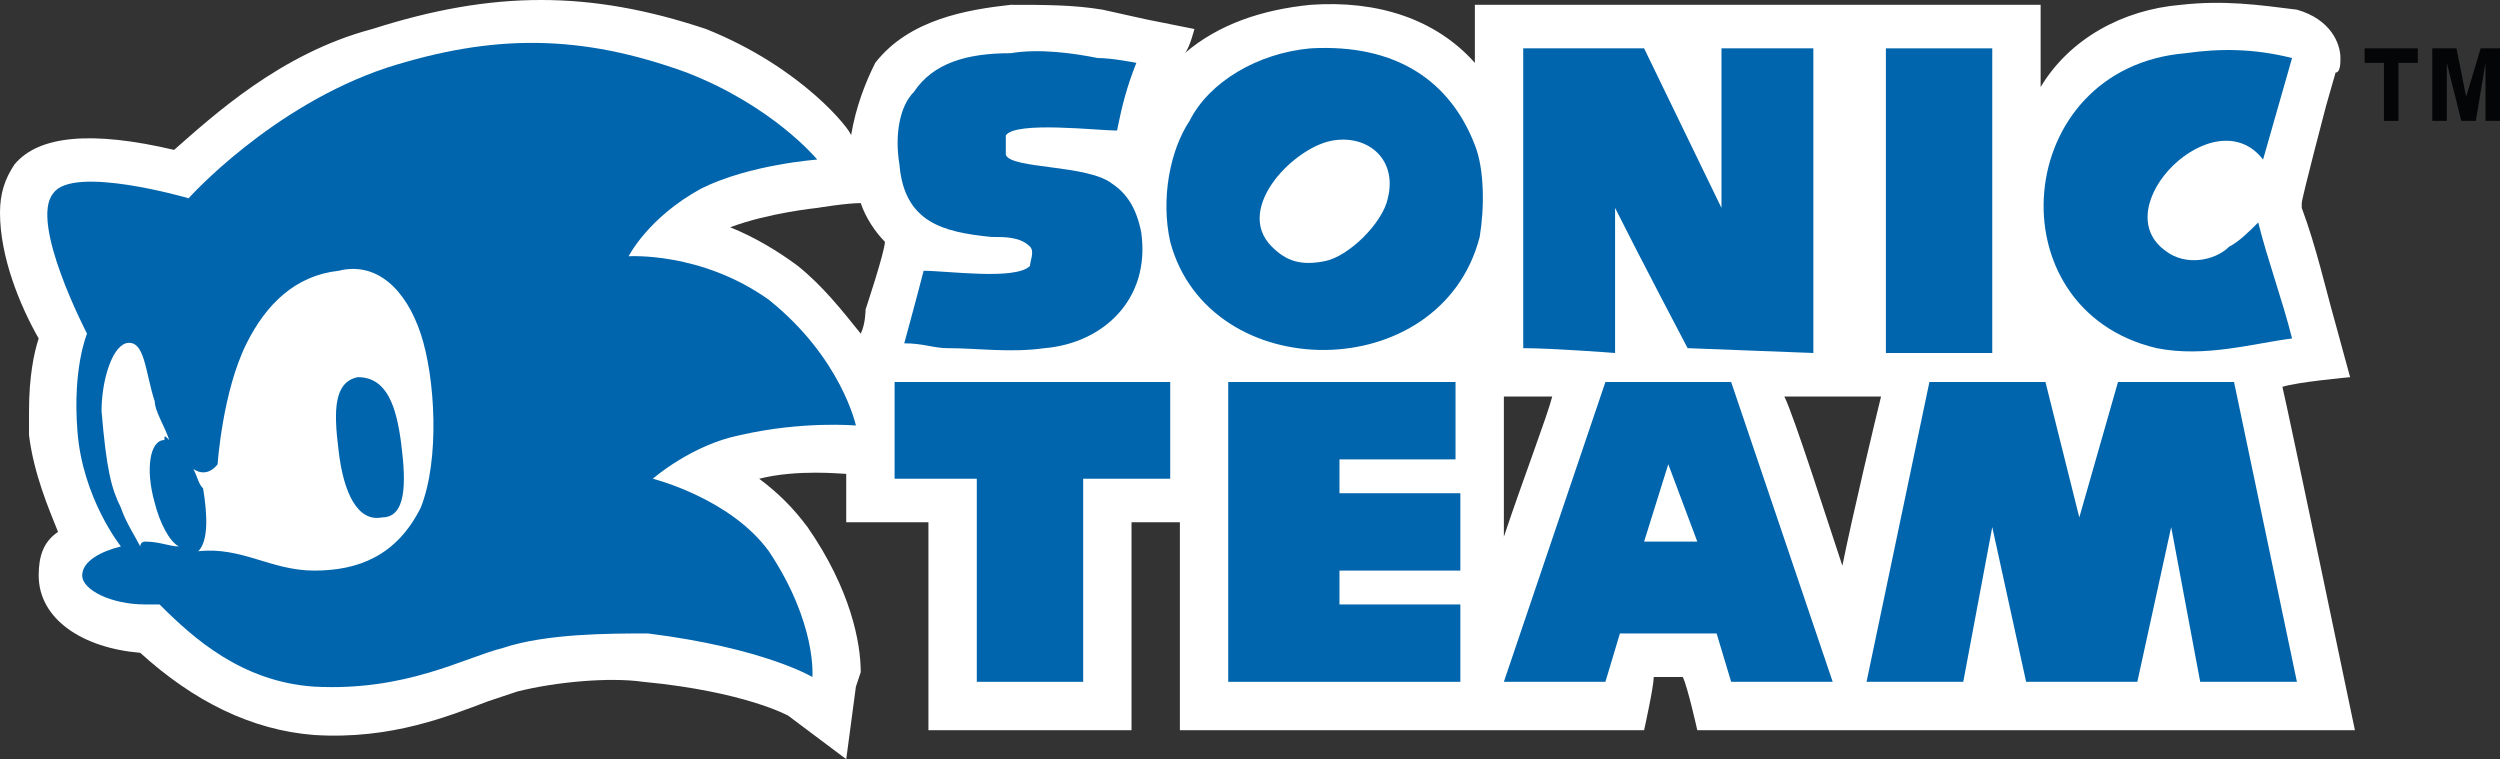 <?xml version="1.0" encoding="utf-8"?>
<!-- Generator: Adobe Illustrator 12.0.0, SVG Export Plug-In . SVG Version: 6.00 Build 51448)  -->
<!DOCTYPE svg PUBLIC "-//W3C//DTD SVG 1.1//EN" "http://www.w3.org/Graphics/SVG/1.1/DTD/svg11.dtd">
<svg  version="1.1" id="Layer_1" xmlns="http://www.w3.org/2000/svg" xmlns:xlink="http://www.w3.org/1999/xlink" width="666.291" height="202.335"
	 viewBox="0 0 666.291 202.335" overflow="visible" enable-background="new 0 0 666.291 202.335" xml:space="preserve">
<rect x="0" y="0" width="666.291" height="202.335" fill="#333333" stroke="none"/>
<g>
	<path fill-rule="evenodd" clip-rule="evenodd" fill="#FFFFFF" d="M608.299,103.101c3.867-1.289,18.043-2.578,18.043-2.578
		l-3.867-14.176c-2.578-9.021-5.156-20.621-9.02-30.93v-1.289c0-1.289,6.441-25.775,6.441-25.775l2.578-9.021
		c1.289,0,1.289-2.578,1.289-3.867c0-3.867-2.578-10.311-11.598-12.889c-10.313-1.289-19.332-2.576-30.934-1.289
		c-15.465,1.289-29.641,9.023-37.371,21.91c0-9.02,0-21.91,0-21.91H393.076c0,0,0,14.178,0,15.467
		c-10.313-11.6-25.777-16.754-43.82-15.467c-12.889,1.289-24.486,5.156-33.508,12.891c1.289-1.289,2.578-6.445,2.578-6.445
		l-12.889-2.578l0,0L293.84,2.575c-7.734-1.289-15.465-1.289-24.488-1.289c-11.598,1.289-27.063,3.867-36.086,15.467
		c-2.576,5.154-5.152,11.6-6.441,19.332l0,0c0-1.289-12.889-18.043-38.664-28.354c-30.93-10.309-56.705-10.309-88.926,0
		C74.748,14.177,56.707,30.931,46.396,39.95c-21.91-5.154-36.086-3.865-42.529,3.865C1.289,47.683,0,51.548,0,56.704
		c0,11.6,5.156,24.488,10.311,33.508c-1.287,3.867-2.578,10.311-2.578,19.33v6.445c1.291,10.309,5.154,19.332,7.734,25.777
		c-3.867,2.578-5.156,6.441-5.156,11.598c0,11.598,11.6,19.332,27.064,20.621c14.176,12.887,29.641,20.621,46.396,21.906
		c20.621,1.293,36.086-5.152,46.395-9.02l7.732-2.578c10.311-2.578,24.486-3.863,33.508-2.578
		c27.064,2.578,38.664,9.023,38.664,9.023l15.465,11.598l2.578-19.332l1.287-3.863c0-7.734-2.576-21.91-14.176-38.664
		c-3.867-5.156-7.734-9.023-12.887-12.887c10.309-2.578,21.906-1.293,23.197-1.293c0,2.578,0,12.891,0,12.891s18.041,0,21.908,0
		c0,5.156,0,55.418,0,55.418h54.129c0,0,0-50.262,0-55.418c3.865,0,10.311,0,12.887,0c0,5.156,0,55.418,0,55.418h72.172h51.551
		c0,0,2.574-11.602,2.574-14.176c2.582,0,5.156,0,7.734,0c1.289,2.574,3.867,14.176,3.867,14.176h175.27
		C627.627,194.604,609.588,108.257,608.299,103.101L608.299,103.101z M475.557,105.679c5.152,0,16.754,0,16.754,0s5.152,0,9.02,0
		c-1.289,5.152-7.734,32.219-10.309,45.105C487.154,139.187,478.135,110.831,475.557,105.679L475.557,105.679z M400.807,143.05
		c0-10.309,0-20.617,0-20.617l0,0c0,0,0-12.891,0-16.754c2.578,0,5.156,0,5.156,0s3.863,0,7.73,0
		C412.404,110.831,405.963,127.589,400.807,143.05L400.807,143.05z M194.604,60.571c10.311-3.867,23.197-5.154,23.197-5.154
		s7.734-1.289,11.6-1.289c1.289,3.865,3.865,7.732,6.443,10.309c0,2.578-5.154,18.043-5.154,18.043s0,3.867-1.289,6.445
		c-5.156-6.445-10.311-12.887-16.754-18.043C207.49,67.015,201.047,63.149,194.604,60.571L194.604,60.571z"/>
	<path fill-rule="evenodd" clip-rule="evenodd" fill="#0065AD" d="M95.369,100.522c-6.443,1.289-6.443,9.02-5.154,19.332
		c1.289,11.598,5.154,19.332,11.598,18.043c6.445,0,6.445-9.023,5.156-19.332S103.102,100.522,95.369,100.522L95.369,100.522z"/>
	<path fill-rule="evenodd" clip-rule="evenodd" fill="#0065AD" d="M228.113,113.409c0,0-3.869-18.041-23.199-33.506
		c-18.043-12.889-37.375-11.6-37.375-11.6s5.156-10.311,19.332-18.043c12.889-6.445,30.93-7.73,30.93-7.73
		s-11.598-14.178-34.795-23.199c-28.354-10.311-51.551-10.311-79.904-1.289c-30.932,10.311-52.84,34.797-52.84,34.797
		s-30.93-9.023-36.086-1.291c-6.443,7.736,9.023,37.377,9.023,37.377s-3.867,9.021-2.58,25.773
		c1.291,18.043,11.602,30.934,11.602,30.934l0,0c-5.156,1.285-10.311,3.863-10.311,7.73s7.732,7.734,16.754,7.734
		c1.289,0,2.578,0,3.867,0l0,0c9.02,9.02,21.908,20.617,41.24,21.906c24.486,1.289,39.951-7.73,50.262-10.309
		c11.598-3.867,28.352-3.867,38.662-3.867c30.93,3.867,43.816,11.602,43.816,11.602s1.289-14.18-11.598-33.512
		c-10.311-14.176-30.932-19.328-30.932-19.328s10.311-9.023,23.199-11.602C213.936,112.124,228.113,113.409,228.113,113.409
		L228.113,113.409z M32.221,135.319c-2.578-5.156-3.867-10.309-5.156-25.777c0-7.73,2.578-16.75,6.443-18.041
		c5.156-1.289,5.156,7.734,7.734,15.467c0,2.574,2.576,6.441,3.865,10.309c-1.289-1.289-1.289-1.289-1.289,0
		c-3.865,0-5.154,7.734-2.576,16.754c1.289,5.156,3.865,10.313,6.443,11.602c-2.578,0-5.154-1.289-9.021-1.289
		c0,0-1.289,0-1.289,1.289C36.086,143.05,33.508,139.187,32.221,135.319L32.221,135.319z M112.123,135.319
		c-6.443,12.887-16.754,16.754-28.352,16.754c-11.602,0-19.332-6.441-30.932-5.156c2.58-2.574,2.58-9.02,1.289-16.754
		c-1.289-1.289-1.289-2.574-2.578-5.152c3.869,2.578,6.445-1.289,6.445-1.289s1.287-19.332,7.732-32.221
		c5.154-10.309,12.887-18.043,24.486-19.33c10.311-2.578,18.043,5.154,21.908,16.754
		C115.988,100.522,117.279,122.433,112.123,135.319L112.123,135.319z"/>
	<path fill-rule="evenodd" clip-rule="evenodd" fill="#0065AD" d="M582.521,14.177c9.023-1.289,18.043-1.289,28.352,1.287
		c-2.574,9.023-5.152,18.043-7.73,27.066c-12.887-16.756-42.531,12.887-25.773,24.484c5.152,3.867,12.887,2.578,16.754-1.289
		c2.578-1.289,5.152-3.865,7.73-6.441c2.578,10.309,6.445,20.619,9.02,30.928c-10.309,1.289-23.195,5.156-36.082,2.58
		C530.971,82.479,536.127,18.042,582.521,14.177L582.521,14.177z"/>
	<path fill-rule="evenodd" clip-rule="evenodd" fill="#0065AD" d="M269.352,14.177c7.734-1.289,16.754,0,23.197,1.287
		c3.867,0,10.311,1.289,10.311,1.289c-2.576,6.443-3.865,11.6-5.154,18.043c-5.156,0-27.064-2.578-29.641,1.289
		c0,1.289,0,3.865,0,5.154c1.287,3.865,21.908,2.576,28.352,7.734c3.867,2.574,6.443,6.443,7.732,12.887
		c2.578,18.043-10.309,29.641-25.773,30.932c-9.023,1.287-18.043,0-25.777,0c-3.865,0-6.441-1.291-11.6-1.291
		c0,0,3.869-14.176,5.158-19.33c6.441,0,24.484,2.576,28.352-1.289c0-1.289,1.287-3.867,0-5.156
		c-2.576-2.576-6.443-2.576-10.311-2.576c-12.887-1.289-23.199-3.865-24.486-19.334c-1.287-7.73,0-15.463,3.865-19.328
		C248.732,16.753,257.754,14.177,269.352,14.177L269.352,14.177z"/>
	<path fill-rule="evenodd" clip-rule="evenodd" fill="#0065AD" d="M405.963,12.888h32.219l20.621,42.529V12.888h24.484v81.191
		l-33.508-1.287c0,0-12.887-24.488-19.332-37.375c0,12.887,0,38.662,0,38.662s-16.754-1.287-24.484-1.287c0-7.734,0-37.375,0-54.131
		C405.963,33.507,405.963,12.888,405.963,12.888L405.963,12.888z"/>
	<path fill-rule="evenodd" clip-rule="evenodd" fill="#0065AD" d="M393.076,38.661c-6.445-16.754-20.625-27.064-43.82-25.773
		c-14.176,1.289-27.064,9.02-32.219,19.33c-5.154,7.732-7.734,20.621-5.154,32.219c10.309,38.664,72.17,38.664,82.479-1.287
		C395.65,55.417,395.65,45.104,393.076,38.661L393.076,38.661z M369.877,52.839c-1.289,6.445-10.309,15.465-16.754,16.754
		s-10.313,0-14.176-3.867c-10.311-10.309,6.441-27.064,16.75-28.352C364.721,36.085,372.451,42.53,369.877,52.839L369.877,52.839z"
		/>
	<polygon fill-rule="evenodd" clip-rule="evenodd" fill="#0065AD" points="502.619,94.079 530.971,94.079 530.971,12.888 
		502.619,12.888 502.619,94.079 	"/>
	<polygon fill-rule="evenodd" clip-rule="evenodd" fill="#0065AD" points="260.332,127.589 238.424,127.589 238.424,101.812 
		311.883,101.812 311.883,127.589 288.686,127.589 288.686,181.714 260.332,181.714 260.332,127.589 	"/>
	<polygon fill-rule="evenodd" clip-rule="evenodd" fill="#0065AD" points="387.92,101.812 327.344,101.812 327.344,181.714 
		389.209,181.714 389.209,161.097 356.99,161.097 356.99,152.073 389.209,152.073 389.209,131.452 356.99,131.452 356.99,122.433 
		387.92,122.433 387.92,101.812 	"/>
	<path fill-rule="evenodd" clip-rule="evenodd" fill="#0065AD" d="M461.381,101.812h-33.512l-27.063,79.902h27.063l3.867-12.887
		h25.773l3.871,12.887h27.063L461.381,101.812L461.381,101.812z M444.623,144.343h-6.441l6.441-20.621l7.734,20.621H444.623
		L444.623,144.343z"/>
	<polygon fill-rule="evenodd" clip-rule="evenodd" fill="#0065AD" points="595.408,101.812 564.482,101.812 554.17,137.897 
		545.15,101.812 514.217,101.812 497.463,181.714 523.24,181.714 530.971,140.476 539.994,181.714 569.635,181.714 578.658,140.476 
		586.389,181.714 612.166,181.714 595.408,101.812 	"/>
	<polygon fill-rule="evenodd" clip-rule="evenodd" fill="#040506" points="635.361,32.218 635.361,16.753 630.209,16.753 
		630.209,12.888 644.381,12.888 644.381,16.753 639.229,16.753 639.229,32.218 635.361,32.218 	"/>
	<polygon fill-rule="evenodd" clip-rule="evenodd" fill="#040506" points="648.248,32.218 648.248,12.888 654.693,12.888 
		657.271,25.774 661.139,12.888 666.291,12.888 666.291,32.218 662.424,32.218 662.424,16.753 659.85,32.218 655.982,32.218 
		652.115,16.753 652.115,32.218 648.248,32.218 	"/>
</g>
</svg>
